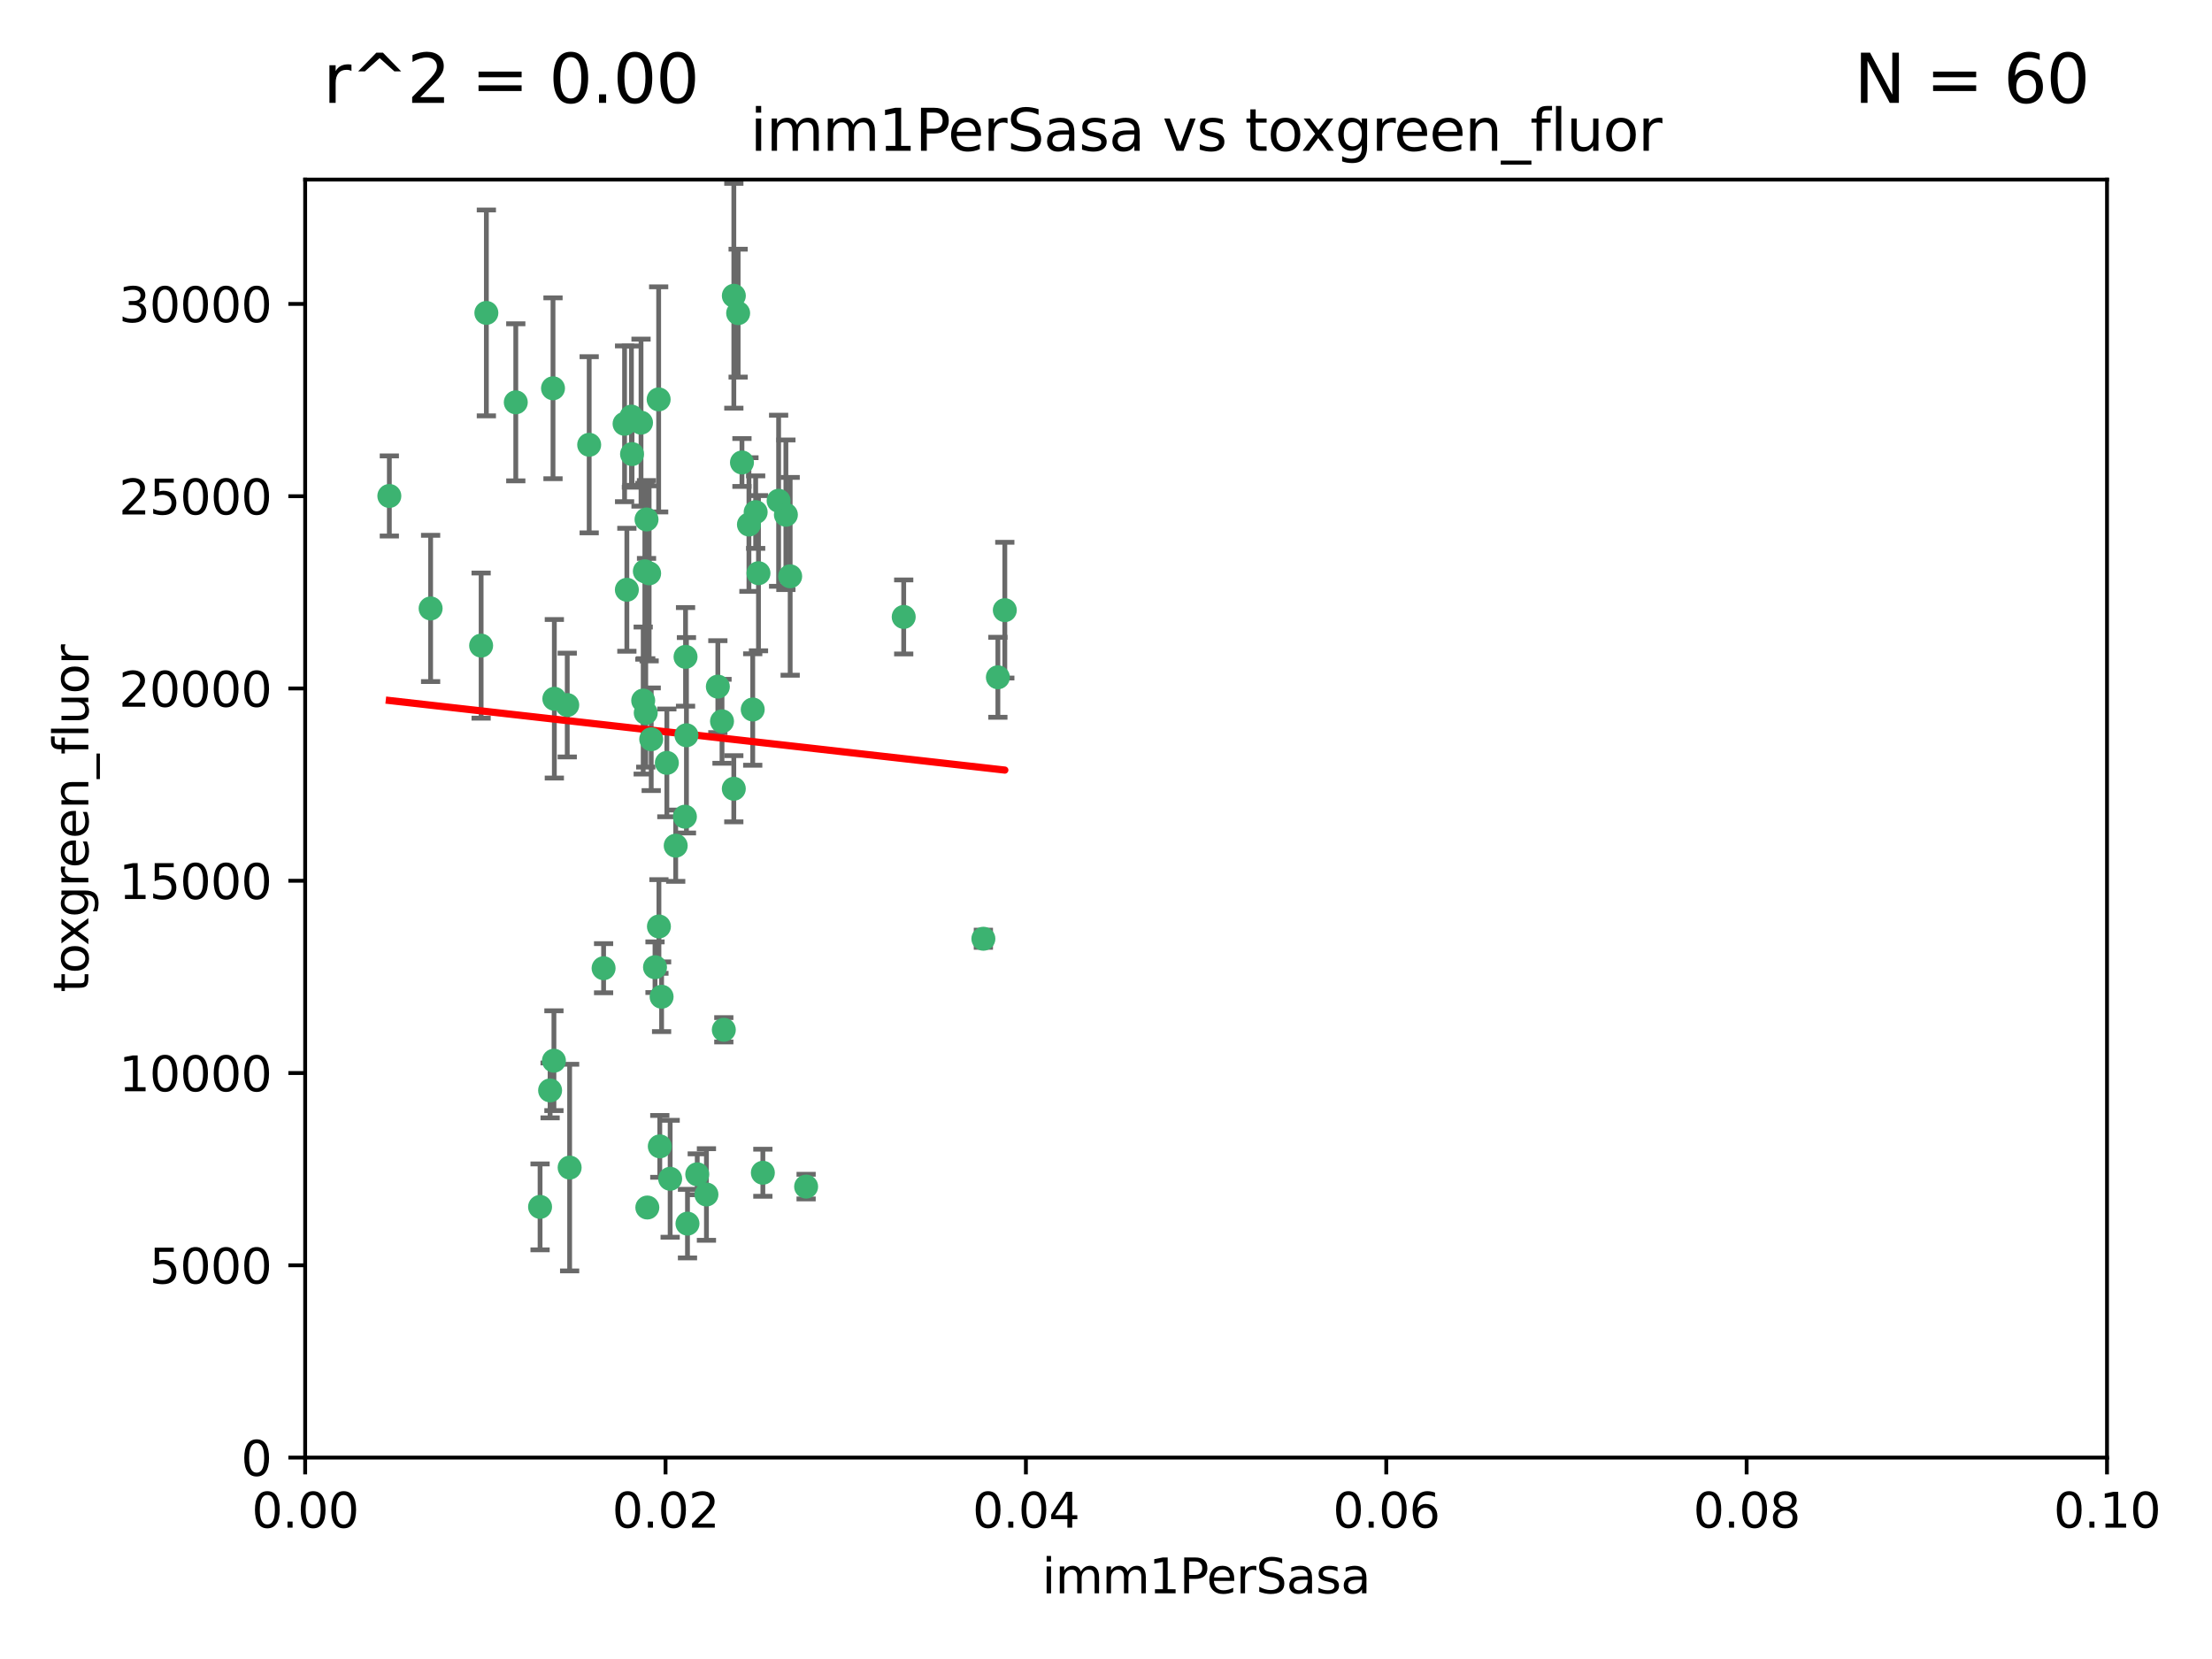 <?xml version="1.0" encoding="utf-8" standalone="no"?>
<!DOCTYPE svg PUBLIC "-//W3C//DTD SVG 1.1//EN"
  "http://www.w3.org/Graphics/SVG/1.1/DTD/svg11.dtd">
<svg xmlns:xlink="http://www.w3.org/1999/xlink" width="460.8pt" height="345.6pt" viewBox="0 0 460.8 345.6" xmlns="http://www.w3.org/2000/svg" version="1.1">
 <defs>
  <style type="text/css">*{stroke-linejoin: round; stroke-linecap: butt}</style>
 </defs>
 <g id="figure_1">
  <g id="patch_1">
   <path d="M 0 345.6 
L 460.8 345.6 
L 460.8 0 
L 0 0 
z
" style="fill: #ffffff"/>
  </g>
  <g id="axes_1">
   <g id="patch_2">
    <path d="M 63.571 303.64 
L 438.93 303.64 
L 438.93 37.411 
L 63.571 37.411 
z
" style="fill: #ffffff"/>
   </g>
   <g id="PathCollection_1">
    <defs>
     <path id="m258fc5762a" d="M 0 1.118 
C 0.297 1.118 0.581 1 0.791 0.791 
C 1 0.581 1.118 0.297 1.118 0 
C 1.118 -0.297 1 -0.581 0.791 -0.791 
C 0.581 -1 0.297 -1.118 0 -1.118 
C -0.297 -1.118 -0.581 -1 -0.791 -0.791 
C -1 -0.581 -1.118 -0.297 -1.118 0 
C -1.118 0.297 -1 0.581 -0.791 0.791 
C -0.581 1 -0.297 1.118 0 1.118 
z
" style="stroke: #3cb371"/>
    </defs>
    <g clip-path="url(#p6f7439c5a4)">
     <use xlink:href="#m258fc5762a" x="81.107" y="103.319" style="fill: #3cb371; stroke: #3cb371"/>
     <use xlink:href="#m258fc5762a" x="101.319" y="65.184" style="fill: #3cb371; stroke: #3cb371"/>
     <use xlink:href="#m258fc5762a" x="100.227" y="134.491" style="fill: #3cb371; stroke: #3cb371"/>
     <use xlink:href="#m258fc5762a" x="89.706" y="126.749" style="fill: #3cb371; stroke: #3cb371"/>
     <use xlink:href="#m258fc5762a" x="156.017" y="109.268" style="fill: #3cb371; stroke: #3cb371"/>
     <use xlink:href="#m258fc5762a" x="137.211" y="83.201" style="fill: #3cb371; stroke: #3cb371"/>
     <use xlink:href="#m258fc5762a" x="107.447" y="83.811" style="fill: #3cb371; stroke: #3cb371"/>
     <use xlink:href="#m258fc5762a" x="130.11" y="88.286" style="fill: #3cb371; stroke: #3cb371"/>
     <use xlink:href="#m258fc5762a" x="149.54" y="143.039" style="fill: #3cb371; stroke: #3cb371"/>
     <use xlink:href="#m258fc5762a" x="130.587" y="122.859" style="fill: #3cb371; stroke: #3cb371"/>
     <use xlink:href="#m258fc5762a" x="164.607" y="120.054" style="fill: #3cb371; stroke: #3cb371"/>
     <use xlink:href="#m258fc5762a" x="134.683" y="108.214" style="fill: #3cb371; stroke: #3cb371"/>
     <use xlink:href="#m258fc5762a" x="162.201" y="104.315" style="fill: #3cb371; stroke: #3cb371"/>
     <use xlink:href="#m258fc5762a" x="152.872" y="61.614" style="fill: #3cb371; stroke: #3cb371"/>
     <use xlink:href="#m258fc5762a" x="133.991" y="145.935" style="fill: #3cb371; stroke: #3cb371"/>
     <use xlink:href="#m258fc5762a" x="133.537" y="88.045" style="fill: #3cb371; stroke: #3cb371"/>
     <use xlink:href="#m258fc5762a" x="115.202" y="80.887" style="fill: #3cb371; stroke: #3cb371"/>
     <use xlink:href="#m258fc5762a" x="135.226" y="119.44" style="fill: #3cb371; stroke: #3cb371"/>
     <use xlink:href="#m258fc5762a" x="131.665" y="94.593" style="fill: #3cb371; stroke: #3cb371"/>
     <use xlink:href="#m258fc5762a" x="157.418" y="106.684" style="fill: #3cb371; stroke: #3cb371"/>
     <use xlink:href="#m258fc5762a" x="125.739" y="201.695" style="fill: #3cb371; stroke: #3cb371"/>
     <use xlink:href="#m258fc5762a" x="131.536" y="86.787" style="fill: #3cb371; stroke: #3cb371"/>
     <use xlink:href="#m258fc5762a" x="150.409" y="150.259" style="fill: #3cb371; stroke: #3cb371"/>
     <use xlink:href="#m258fc5762a" x="118.666" y="243.228" style="fill: #3cb371; stroke: #3cb371"/>
     <use xlink:href="#m258fc5762a" x="154.563" y="96.341" style="fill: #3cb371; stroke: #3cb371"/>
     <use xlink:href="#m258fc5762a" x="158.007" y="119.409" style="fill: #3cb371; stroke: #3cb371"/>
     <use xlink:href="#m258fc5762a" x="153.769" y="65.233" style="fill: #3cb371; stroke: #3cb371"/>
     <use xlink:href="#m258fc5762a" x="118.169" y="146.874" style="fill: #3cb371; stroke: #3cb371"/>
     <use xlink:href="#m258fc5762a" x="136.451" y="201.487" style="fill: #3cb371; stroke: #3cb371"/>
     <use xlink:href="#m258fc5762a" x="143.216" y="254.906" style="fill: #3cb371; stroke: #3cb371"/>
     <use xlink:href="#m258fc5762a" x="142.811" y="136.835" style="fill: #3cb371; stroke: #3cb371"/>
     <use xlink:href="#m258fc5762a" x="163.716" y="107.234" style="fill: #3cb371; stroke: #3cb371"/>
     <use xlink:href="#m258fc5762a" x="138.918" y="158.921" style="fill: #3cb371; stroke: #3cb371"/>
     <use xlink:href="#m258fc5762a" x="112.506" y="251.417" style="fill: #3cb371; stroke: #3cb371"/>
     <use xlink:href="#m258fc5762a" x="207.877" y="141.091" style="fill: #3cb371; stroke: #3cb371"/>
     <use xlink:href="#m258fc5762a" x="209.321" y="127.107" style="fill: #3cb371; stroke: #3cb371"/>
     <use xlink:href="#m258fc5762a" x="134.851" y="251.547" style="fill: #3cb371; stroke: #3cb371"/>
     <use xlink:href="#m258fc5762a" x="137.448" y="238.808" style="fill: #3cb371; stroke: #3cb371"/>
     <use xlink:href="#m258fc5762a" x="140.762" y="176.169" style="fill: #3cb371; stroke: #3cb371"/>
     <use xlink:href="#m258fc5762a" x="152.865" y="164.309" style="fill: #3cb371; stroke: #3cb371"/>
     <use xlink:href="#m258fc5762a" x="114.597" y="227.152" style="fill: #3cb371; stroke: #3cb371"/>
     <use xlink:href="#m258fc5762a" x="137.267" y="193.002" style="fill: #3cb371; stroke: #3cb371"/>
     <use xlink:href="#m258fc5762a" x="188.259" y="128.518" style="fill: #3cb371; stroke: #3cb371"/>
     <use xlink:href="#m258fc5762a" x="134.52" y="148.507" style="fill: #3cb371; stroke: #3cb371"/>
     <use xlink:href="#m258fc5762a" x="147.163" y="248.836" style="fill: #3cb371; stroke: #3cb371"/>
     <use xlink:href="#m258fc5762a" x="142.999" y="153.171" style="fill: #3cb371; stroke: #3cb371"/>
     <use xlink:href="#m258fc5762a" x="204.855" y="195.558" style="fill: #3cb371; stroke: #3cb371"/>
     <use xlink:href="#m258fc5762a" x="150.784" y="214.524" style="fill: #3cb371; stroke: #3cb371"/>
     <use xlink:href="#m258fc5762a" x="137.823" y="207.64" style="fill: #3cb371; stroke: #3cb371"/>
     <use xlink:href="#m258fc5762a" x="156.807" y="147.801" style="fill: #3cb371; stroke: #3cb371"/>
     <use xlink:href="#m258fc5762a" x="167.929" y="247.192" style="fill: #3cb371; stroke: #3cb371"/>
     <use xlink:href="#m258fc5762a" x="142.68" y="170.133" style="fill: #3cb371; stroke: #3cb371"/>
     <use xlink:href="#m258fc5762a" x="115.394" y="220.964" style="fill: #3cb371; stroke: #3cb371"/>
     <use xlink:href="#m258fc5762a" x="115.48" y="145.567" style="fill: #3cb371; stroke: #3cb371"/>
     <use xlink:href="#m258fc5762a" x="122.738" y="92.655" style="fill: #3cb371; stroke: #3cb371"/>
     <use xlink:href="#m258fc5762a" x="134.334" y="119.004" style="fill: #3cb371; stroke: #3cb371"/>
     <use xlink:href="#m258fc5762a" x="158.917" y="244.305" style="fill: #3cb371; stroke: #3cb371"/>
     <use xlink:href="#m258fc5762a" x="139.605" y="245.561" style="fill: #3cb371; stroke: #3cb371"/>
     <use xlink:href="#m258fc5762a" x="145.249" y="244.625" style="fill: #3cb371; stroke: #3cb371"/>
     <use xlink:href="#m258fc5762a" x="135.66" y="153.996" style="fill: #3cb371; stroke: #3cb371"/>
    </g>
   </g>
   <g id="matplotlib.axis_1">
    <g id="xtick_1">
     <g id="line2d_1">
      <defs>
       <path id="m04b4d2c0b0" d="M 0 0 
L 0 3.5 
" style="stroke: #000000; stroke-width: 0.8"/>
      </defs>
      <g>
       <use xlink:href="#m04b4d2c0b0" x="63.571" y="303.64" style="stroke: #000000; stroke-width: 0.8"/>
      </g>
     </g>
     <g id="text_1">
      <!-- 0.00 -->
      <g transform="translate(52.438 318.238)scale(0.1 -0.1)">
       <defs>
        <path id="DejaVuSans-30" d="M 2034 4250 
Q 1547 4250 1301 3770 
Q 1056 3291 1056 2328 
Q 1056 1369 1301 889 
Q 1547 409 2034 409 
Q 2525 409 2770 889 
Q 3016 1369 3016 2328 
Q 3016 3291 2770 3770 
Q 2525 4250 2034 4250 
z
M 2034 4750 
Q 2819 4750 3233 4129 
Q 3647 3509 3647 2328 
Q 3647 1150 3233 529 
Q 2819 -91 2034 -91 
Q 1250 -91 836 529 
Q 422 1150 422 2328 
Q 422 3509 836 4129 
Q 1250 4750 2034 4750 
z
" transform="scale(0.016)"/>
        <path id="DejaVuSans-2e" d="M 684 794 
L 1344 794 
L 1344 0 
L 684 0 
L 684 794 
z
" transform="scale(0.016)"/>
       </defs>
       <use xlink:href="#DejaVuSans-30"/>
       <use xlink:href="#DejaVuSans-2e" x="63.623"/>
       <use xlink:href="#DejaVuSans-30" x="95.41"/>
       <use xlink:href="#DejaVuSans-30" x="159.033"/>
      </g>
     </g>
    </g>
    <g id="xtick_2">
     <g id="line2d_2">
      <g>
       <use xlink:href="#m04b4d2c0b0" x="138.643" y="303.64" style="stroke: #000000; stroke-width: 0.8"/>
      </g>
     </g>
     <g id="text_2">
      <!-- 0.02 -->
      <g transform="translate(127.51 318.238)scale(0.1 -0.1)">
       <defs>
        <path id="DejaVuSans-32" d="M 1228 531 
L 3431 531 
L 3431 0 
L 469 0 
L 469 531 
Q 828 903 1448 1529 
Q 2069 2156 2228 2338 
Q 2531 2678 2651 2914 
Q 2772 3150 2772 3378 
Q 2772 3750 2511 3984 
Q 2250 4219 1831 4219 
Q 1534 4219 1204 4116 
Q 875 4013 500 3803 
L 500 4441 
Q 881 4594 1212 4672 
Q 1544 4750 1819 4750 
Q 2544 4750 2975 4387 
Q 3406 4025 3406 3419 
Q 3406 3131 3298 2873 
Q 3191 2616 2906 2266 
Q 2828 2175 2409 1742 
Q 1991 1309 1228 531 
z
" transform="scale(0.016)"/>
       </defs>
       <use xlink:href="#DejaVuSans-30"/>
       <use xlink:href="#DejaVuSans-2e" x="63.623"/>
       <use xlink:href="#DejaVuSans-30" x="95.41"/>
       <use xlink:href="#DejaVuSans-32" x="159.033"/>
      </g>
     </g>
    </g>
    <g id="xtick_3">
     <g id="line2d_3">
      <g>
       <use xlink:href="#m04b4d2c0b0" x="213.715" y="303.64" style="stroke: #000000; stroke-width: 0.8"/>
      </g>
     </g>
     <g id="text_3">
      <!-- 0.04 -->
      <g transform="translate(202.582 318.238)scale(0.1 -0.1)">
       <defs>
        <path id="DejaVuSans-34" d="M 2419 4116 
L 825 1625 
L 2419 1625 
L 2419 4116 
z
M 2253 4666 
L 3047 4666 
L 3047 1625 
L 3713 1625 
L 3713 1100 
L 3047 1100 
L 3047 0 
L 2419 0 
L 2419 1100 
L 313 1100 
L 313 1709 
L 2253 4666 
z
" transform="scale(0.016)"/>
       </defs>
       <use xlink:href="#DejaVuSans-30"/>
       <use xlink:href="#DejaVuSans-2e" x="63.623"/>
       <use xlink:href="#DejaVuSans-30" x="95.41"/>
       <use xlink:href="#DejaVuSans-34" x="159.033"/>
      </g>
     </g>
    </g>
    <g id="xtick_4">
     <g id="line2d_4">
      <g>
       <use xlink:href="#m04b4d2c0b0" x="288.786" y="303.64" style="stroke: #000000; stroke-width: 0.8"/>
      </g>
     </g>
     <g id="text_4">
      <!-- 0.06 -->
      <g transform="translate(277.654 318.238)scale(0.1 -0.1)">
       <defs>
        <path id="DejaVuSans-36" d="M 2113 2584 
Q 1688 2584 1439 2293 
Q 1191 2003 1191 1497 
Q 1191 994 1439 701 
Q 1688 409 2113 409 
Q 2538 409 2786 701 
Q 3034 994 3034 1497 
Q 3034 2003 2786 2293 
Q 2538 2584 2113 2584 
z
M 3366 4563 
L 3366 3988 
Q 3128 4100 2886 4159 
Q 2644 4219 2406 4219 
Q 1781 4219 1451 3797 
Q 1122 3375 1075 2522 
Q 1259 2794 1537 2939 
Q 1816 3084 2150 3084 
Q 2853 3084 3261 2657 
Q 3669 2231 3669 1497 
Q 3669 778 3244 343 
Q 2819 -91 2113 -91 
Q 1303 -91 875 529 
Q 447 1150 447 2328 
Q 447 3434 972 4092 
Q 1497 4750 2381 4750 
Q 2619 4750 2861 4703 
Q 3103 4656 3366 4563 
z
" transform="scale(0.016)"/>
       </defs>
       <use xlink:href="#DejaVuSans-30"/>
       <use xlink:href="#DejaVuSans-2e" x="63.623"/>
       <use xlink:href="#DejaVuSans-30" x="95.41"/>
       <use xlink:href="#DejaVuSans-36" x="159.033"/>
      </g>
     </g>
    </g>
    <g id="xtick_5">
     <g id="line2d_5">
      <g>
       <use xlink:href="#m04b4d2c0b0" x="363.858" y="303.64" style="stroke: #000000; stroke-width: 0.8"/>
      </g>
     </g>
     <g id="text_5">
      <!-- 0.08 -->
      <g transform="translate(352.725 318.238)scale(0.1 -0.1)">
       <defs>
        <path id="DejaVuSans-38" d="M 2034 2216 
Q 1584 2216 1326 1975 
Q 1069 1734 1069 1313 
Q 1069 891 1326 650 
Q 1584 409 2034 409 
Q 2484 409 2743 651 
Q 3003 894 3003 1313 
Q 3003 1734 2745 1975 
Q 2488 2216 2034 2216 
z
M 1403 2484 
Q 997 2584 770 2862 
Q 544 3141 544 3541 
Q 544 4100 942 4425 
Q 1341 4750 2034 4750 
Q 2731 4750 3128 4425 
Q 3525 4100 3525 3541 
Q 3525 3141 3298 2862 
Q 3072 2584 2669 2484 
Q 3125 2378 3379 2068 
Q 3634 1759 3634 1313 
Q 3634 634 3220 271 
Q 2806 -91 2034 -91 
Q 1263 -91 848 271 
Q 434 634 434 1313 
Q 434 1759 690 2068 
Q 947 2378 1403 2484 
z
M 1172 3481 
Q 1172 3119 1398 2916 
Q 1625 2713 2034 2713 
Q 2441 2713 2670 2916 
Q 2900 3119 2900 3481 
Q 2900 3844 2670 4047 
Q 2441 4250 2034 4250 
Q 1625 4250 1398 4047 
Q 1172 3844 1172 3481 
z
" transform="scale(0.016)"/>
       </defs>
       <use xlink:href="#DejaVuSans-30"/>
       <use xlink:href="#DejaVuSans-2e" x="63.623"/>
       <use xlink:href="#DejaVuSans-30" x="95.41"/>
       <use xlink:href="#DejaVuSans-38" x="159.033"/>
      </g>
     </g>
    </g>
    <g id="xtick_6">
     <g id="line2d_6">
      <g>
       <use xlink:href="#m04b4d2c0b0" x="438.93" y="303.64" style="stroke: #000000; stroke-width: 0.8"/>
      </g>
     </g>
     <g id="text_6">
      <!-- 0.10 -->
      <g transform="translate(427.797 318.238)scale(0.1 -0.1)">
       <defs>
        <path id="DejaVuSans-31" d="M 794 531 
L 1825 531 
L 1825 4091 
L 703 3866 
L 703 4441 
L 1819 4666 
L 2450 4666 
L 2450 531 
L 3481 531 
L 3481 0 
L 794 0 
L 794 531 
z
" transform="scale(0.016)"/>
       </defs>
       <use xlink:href="#DejaVuSans-30"/>
       <use xlink:href="#DejaVuSans-2e" x="63.623"/>
       <use xlink:href="#DejaVuSans-31" x="95.41"/>
       <use xlink:href="#DejaVuSans-30" x="159.033"/>
      </g>
     </g>
    </g>
    <g id="text_7">
     <!-- imm1PerSasa -->
     <g transform="translate(217.067 331.917)scale(0.1 -0.1)">
      <defs>
       <path id="DejaVuSans-69" d="M 603 3500 
L 1178 3500 
L 1178 0 
L 603 0 
L 603 3500 
z
M 603 4863 
L 1178 4863 
L 1178 4134 
L 603 4134 
L 603 4863 
z
" transform="scale(0.016)"/>
       <path id="DejaVuSans-6d" d="M 3328 2828 
Q 3544 3216 3844 3400 
Q 4144 3584 4550 3584 
Q 5097 3584 5394 3201 
Q 5691 2819 5691 2113 
L 5691 0 
L 5113 0 
L 5113 2094 
Q 5113 2597 4934 2840 
Q 4756 3084 4391 3084 
Q 3944 3084 3684 2787 
Q 3425 2491 3425 1978 
L 3425 0 
L 2847 0 
L 2847 2094 
Q 2847 2600 2669 2842 
Q 2491 3084 2119 3084 
Q 1678 3084 1418 2786 
Q 1159 2488 1159 1978 
L 1159 0 
L 581 0 
L 581 3500 
L 1159 3500 
L 1159 2956 
Q 1356 3278 1631 3431 
Q 1906 3584 2284 3584 
Q 2666 3584 2933 3390 
Q 3200 3197 3328 2828 
z
" transform="scale(0.016)"/>
       <path id="DejaVuSans-50" d="M 1259 4147 
L 1259 2394 
L 2053 2394 
Q 2494 2394 2734 2622 
Q 2975 2850 2975 3272 
Q 2975 3691 2734 3919 
Q 2494 4147 2053 4147 
L 1259 4147 
z
M 628 4666 
L 2053 4666 
Q 2838 4666 3239 4311 
Q 3641 3956 3641 3272 
Q 3641 2581 3239 2228 
Q 2838 1875 2053 1875 
L 1259 1875 
L 1259 0 
L 628 0 
L 628 4666 
z
" transform="scale(0.016)"/>
       <path id="DejaVuSans-65" d="M 3597 1894 
L 3597 1613 
L 953 1613 
Q 991 1019 1311 708 
Q 1631 397 2203 397 
Q 2534 397 2845 478 
Q 3156 559 3463 722 
L 3463 178 
Q 3153 47 2828 -22 
Q 2503 -91 2169 -91 
Q 1331 -91 842 396 
Q 353 884 353 1716 
Q 353 2575 817 3079 
Q 1281 3584 2069 3584 
Q 2775 3584 3186 3129 
Q 3597 2675 3597 1894 
z
M 3022 2063 
Q 3016 2534 2758 2815 
Q 2500 3097 2075 3097 
Q 1594 3097 1305 2825 
Q 1016 2553 972 2059 
L 3022 2063 
z
" transform="scale(0.016)"/>
       <path id="DejaVuSans-72" d="M 2631 2963 
Q 2534 3019 2420 3045 
Q 2306 3072 2169 3072 
Q 1681 3072 1420 2755 
Q 1159 2438 1159 1844 
L 1159 0 
L 581 0 
L 581 3500 
L 1159 3500 
L 1159 2956 
Q 1341 3275 1631 3429 
Q 1922 3584 2338 3584 
Q 2397 3584 2469 3576 
Q 2541 3569 2628 3553 
L 2631 2963 
z
" transform="scale(0.016)"/>
       <path id="DejaVuSans-53" d="M 3425 4513 
L 3425 3897 
Q 3066 4069 2747 4153 
Q 2428 4238 2131 4238 
Q 1616 4238 1336 4038 
Q 1056 3838 1056 3469 
Q 1056 3159 1242 3001 
Q 1428 2844 1947 2747 
L 2328 2669 
Q 3034 2534 3370 2195 
Q 3706 1856 3706 1288 
Q 3706 609 3251 259 
Q 2797 -91 1919 -91 
Q 1588 -91 1214 -16 
Q 841 59 441 206 
L 441 856 
Q 825 641 1194 531 
Q 1563 422 1919 422 
Q 2459 422 2753 634 
Q 3047 847 3047 1241 
Q 3047 1584 2836 1778 
Q 2625 1972 2144 2069 
L 1759 2144 
Q 1053 2284 737 2584 
Q 422 2884 422 3419 
Q 422 4038 858 4394 
Q 1294 4750 2059 4750 
Q 2388 4750 2728 4690 
Q 3069 4631 3425 4513 
z
" transform="scale(0.016)"/>
       <path id="DejaVuSans-61" d="M 2194 1759 
Q 1497 1759 1228 1600 
Q 959 1441 959 1056 
Q 959 750 1161 570 
Q 1363 391 1709 391 
Q 2188 391 2477 730 
Q 2766 1069 2766 1631 
L 2766 1759 
L 2194 1759 
z
M 3341 1997 
L 3341 0 
L 2766 0 
L 2766 531 
Q 2569 213 2275 61 
Q 1981 -91 1556 -91 
Q 1019 -91 701 211 
Q 384 513 384 1019 
Q 384 1609 779 1909 
Q 1175 2209 1959 2209 
L 2766 2209 
L 2766 2266 
Q 2766 2663 2505 2880 
Q 2244 3097 1772 3097 
Q 1472 3097 1187 3025 
Q 903 2953 641 2809 
L 641 3341 
Q 956 3463 1253 3523 
Q 1550 3584 1831 3584 
Q 2591 3584 2966 3190 
Q 3341 2797 3341 1997 
z
" transform="scale(0.016)"/>
       <path id="DejaVuSans-73" d="M 2834 3397 
L 2834 2853 
Q 2591 2978 2328 3040 
Q 2066 3103 1784 3103 
Q 1356 3103 1142 2972 
Q 928 2841 928 2578 
Q 928 2378 1081 2264 
Q 1234 2150 1697 2047 
L 1894 2003 
Q 2506 1872 2764 1633 
Q 3022 1394 3022 966 
Q 3022 478 2636 193 
Q 2250 -91 1575 -91 
Q 1294 -91 989 -36 
Q 684 19 347 128 
L 347 722 
Q 666 556 975 473 
Q 1284 391 1588 391 
Q 1994 391 2212 530 
Q 2431 669 2431 922 
Q 2431 1156 2273 1281 
Q 2116 1406 1581 1522 
L 1381 1569 
Q 847 1681 609 1914 
Q 372 2147 372 2553 
Q 372 3047 722 3315 
Q 1072 3584 1716 3584 
Q 2034 3584 2315 3537 
Q 2597 3491 2834 3397 
z
" transform="scale(0.016)"/>
      </defs>
      <use xlink:href="#DejaVuSans-69"/>
      <use xlink:href="#DejaVuSans-6d" x="27.783"/>
      <use xlink:href="#DejaVuSans-6d" x="125.195"/>
      <use xlink:href="#DejaVuSans-31" x="222.607"/>
      <use xlink:href="#DejaVuSans-50" x="286.23"/>
      <use xlink:href="#DejaVuSans-65" x="342.908"/>
      <use xlink:href="#DejaVuSans-72" x="404.432"/>
      <use xlink:href="#DejaVuSans-53" x="445.545"/>
      <use xlink:href="#DejaVuSans-61" x="509.021"/>
      <use xlink:href="#DejaVuSans-73" x="570.301"/>
      <use xlink:href="#DejaVuSans-61" x="622.4"/>
     </g>
    </g>
   </g>
   <g id="matplotlib.axis_2">
    <g id="ytick_1">
     <g id="line2d_7">
      <defs>
       <path id="mf4bb32d7b6" d="M 0 0 
L -3.5 0 
" style="stroke: #000000; stroke-width: 0.8"/>
      </defs>
      <g>
       <use xlink:href="#mf4bb32d7b6" x="63.571" y="303.64" style="stroke: #000000; stroke-width: 0.8"/>
      </g>
     </g>
     <g id="text_8">
      <!-- 0 -->
      <g transform="translate(50.209 307.439)scale(0.1 -0.1)">
       <use xlink:href="#DejaVuSans-30"/>
      </g>
     </g>
    </g>
    <g id="ytick_2">
     <g id="line2d_8">
      <g>
       <use xlink:href="#mf4bb32d7b6" x="63.571" y="263.586" style="stroke: #000000; stroke-width: 0.8"/>
      </g>
     </g>
     <g id="text_9">
      <!-- 5000 -->
      <g transform="translate(31.121 267.385)scale(0.1 -0.1)">
       <defs>
        <path id="DejaVuSans-35" d="M 691 4666 
L 3169 4666 
L 3169 4134 
L 1269 4134 
L 1269 2991 
Q 1406 3038 1543 3061 
Q 1681 3084 1819 3084 
Q 2600 3084 3056 2656 
Q 3513 2228 3513 1497 
Q 3513 744 3044 326 
Q 2575 -91 1722 -91 
Q 1428 -91 1123 -41 
Q 819 9 494 109 
L 494 744 
Q 775 591 1075 516 
Q 1375 441 1709 441 
Q 2250 441 2565 725 
Q 2881 1009 2881 1497 
Q 2881 1984 2565 2268 
Q 2250 2553 1709 2553 
Q 1456 2553 1204 2497 
Q 953 2441 691 2322 
L 691 4666 
z
" transform="scale(0.016)"/>
       </defs>
       <use xlink:href="#DejaVuSans-35"/>
       <use xlink:href="#DejaVuSans-30" x="63.623"/>
       <use xlink:href="#DejaVuSans-30" x="127.246"/>
       <use xlink:href="#DejaVuSans-30" x="190.869"/>
      </g>
     </g>
    </g>
    <g id="ytick_3">
     <g id="line2d_9">
      <g>
       <use xlink:href="#mf4bb32d7b6" x="63.571" y="223.532" style="stroke: #000000; stroke-width: 0.8"/>
      </g>
     </g>
     <g id="text_10">
      <!-- 10000 -->
      <g transform="translate(24.759 227.331)scale(0.1 -0.1)">
       <use xlink:href="#DejaVuSans-31"/>
       <use xlink:href="#DejaVuSans-30" x="63.623"/>
       <use xlink:href="#DejaVuSans-30" x="127.246"/>
       <use xlink:href="#DejaVuSans-30" x="190.869"/>
       <use xlink:href="#DejaVuSans-30" x="254.492"/>
      </g>
     </g>
    </g>
    <g id="ytick_4">
     <g id="line2d_10">
      <g>
       <use xlink:href="#mf4bb32d7b6" x="63.571" y="183.478" style="stroke: #000000; stroke-width: 0.8"/>
      </g>
     </g>
     <g id="text_11">
      <!-- 15000 -->
      <g transform="translate(24.759 187.278)scale(0.1 -0.1)">
       <use xlink:href="#DejaVuSans-31"/>
       <use xlink:href="#DejaVuSans-35" x="63.623"/>
       <use xlink:href="#DejaVuSans-30" x="127.246"/>
       <use xlink:href="#DejaVuSans-30" x="190.869"/>
       <use xlink:href="#DejaVuSans-30" x="254.492"/>
      </g>
     </g>
    </g>
    <g id="ytick_5">
     <g id="line2d_11">
      <g>
       <use xlink:href="#mf4bb32d7b6" x="63.571" y="143.424" style="stroke: #000000; stroke-width: 0.8"/>
      </g>
     </g>
     <g id="text_12">
      <!-- 20000 -->
      <g transform="translate(24.759 147.224)scale(0.1 -0.1)">
       <use xlink:href="#DejaVuSans-32"/>
       <use xlink:href="#DejaVuSans-30" x="63.623"/>
       <use xlink:href="#DejaVuSans-30" x="127.246"/>
       <use xlink:href="#DejaVuSans-30" x="190.869"/>
       <use xlink:href="#DejaVuSans-30" x="254.492"/>
      </g>
     </g>
    </g>
    <g id="ytick_6">
     <g id="line2d_12">
      <g>
       <use xlink:href="#mf4bb32d7b6" x="63.571" y="103.371" style="stroke: #000000; stroke-width: 0.8"/>
      </g>
     </g>
     <g id="text_13">
      <!-- 25000 -->
      <g transform="translate(24.759 107.17)scale(0.1 -0.1)">
       <use xlink:href="#DejaVuSans-32"/>
       <use xlink:href="#DejaVuSans-35" x="63.623"/>
       <use xlink:href="#DejaVuSans-30" x="127.246"/>
       <use xlink:href="#DejaVuSans-30" x="190.869"/>
       <use xlink:href="#DejaVuSans-30" x="254.492"/>
      </g>
     </g>
    </g>
    <g id="ytick_7">
     <g id="line2d_13">
      <g>
       <use xlink:href="#mf4bb32d7b6" x="63.571" y="63.317" style="stroke: #000000; stroke-width: 0.8"/>
      </g>
     </g>
     <g id="text_14">
      <!-- 30000 -->
      <g transform="translate(24.759 67.116)scale(0.1 -0.1)">
       <defs>
        <path id="DejaVuSans-33" d="M 2597 2516 
Q 3050 2419 3304 2112 
Q 3559 1806 3559 1356 
Q 3559 666 3084 287 
Q 2609 -91 1734 -91 
Q 1441 -91 1130 -33 
Q 819 25 488 141 
L 488 750 
Q 750 597 1062 519 
Q 1375 441 1716 441 
Q 2309 441 2620 675 
Q 2931 909 2931 1356 
Q 2931 1769 2642 2001 
Q 2353 2234 1838 2234 
L 1294 2234 
L 1294 2753 
L 1863 2753 
Q 2328 2753 2575 2939 
Q 2822 3125 2822 3475 
Q 2822 3834 2567 4026 
Q 2313 4219 1838 4219 
Q 1578 4219 1281 4162 
Q 984 4106 628 3988 
L 628 4550 
Q 988 4650 1302 4700 
Q 1616 4750 1894 4750 
Q 2613 4750 3031 4423 
Q 3450 4097 3450 3541 
Q 3450 3153 3228 2886 
Q 3006 2619 2597 2516 
z
" transform="scale(0.016)"/>
       </defs>
       <use xlink:href="#DejaVuSans-33"/>
       <use xlink:href="#DejaVuSans-30" x="63.623"/>
       <use xlink:href="#DejaVuSans-30" x="127.246"/>
       <use xlink:href="#DejaVuSans-30" x="190.869"/>
       <use xlink:href="#DejaVuSans-30" x="254.492"/>
      </g>
     </g>
    </g>
    <g id="text_15">
     <!-- toxgreen_fluor -->
     <g transform="translate(18.401 206.72)rotate(-90)scale(0.1 -0.1)">
      <defs>
       <path id="DejaVuSans-74" d="M 1172 4494 
L 1172 3500 
L 2356 3500 
L 2356 3053 
L 1172 3053 
L 1172 1153 
Q 1172 725 1289 603 
Q 1406 481 1766 481 
L 2356 481 
L 2356 0 
L 1766 0 
Q 1100 0 847 248 
Q 594 497 594 1153 
L 594 3053 
L 172 3053 
L 172 3500 
L 594 3500 
L 594 4494 
L 1172 4494 
z
" transform="scale(0.016)"/>
       <path id="DejaVuSans-6f" d="M 1959 3097 
Q 1497 3097 1228 2736 
Q 959 2375 959 1747 
Q 959 1119 1226 758 
Q 1494 397 1959 397 
Q 2419 397 2687 759 
Q 2956 1122 2956 1747 
Q 2956 2369 2687 2733 
Q 2419 3097 1959 3097 
z
M 1959 3584 
Q 2709 3584 3137 3096 
Q 3566 2609 3566 1747 
Q 3566 888 3137 398 
Q 2709 -91 1959 -91 
Q 1206 -91 779 398 
Q 353 888 353 1747 
Q 353 2609 779 3096 
Q 1206 3584 1959 3584 
z
" transform="scale(0.016)"/>
       <path id="DejaVuSans-78" d="M 3513 3500 
L 2247 1797 
L 3578 0 
L 2900 0 
L 1881 1375 
L 863 0 
L 184 0 
L 1544 1831 
L 300 3500 
L 978 3500 
L 1906 2253 
L 2834 3500 
L 3513 3500 
z
" transform="scale(0.016)"/>
       <path id="DejaVuSans-67" d="M 2906 1791 
Q 2906 2416 2648 2759 
Q 2391 3103 1925 3103 
Q 1463 3103 1205 2759 
Q 947 2416 947 1791 
Q 947 1169 1205 825 
Q 1463 481 1925 481 
Q 2391 481 2648 825 
Q 2906 1169 2906 1791 
z
M 3481 434 
Q 3481 -459 3084 -895 
Q 2688 -1331 1869 -1331 
Q 1566 -1331 1297 -1286 
Q 1028 -1241 775 -1147 
L 775 -588 
Q 1028 -725 1275 -790 
Q 1522 -856 1778 -856 
Q 2344 -856 2625 -561 
Q 2906 -266 2906 331 
L 2906 616 
Q 2728 306 2450 153 
Q 2172 0 1784 0 
Q 1141 0 747 490 
Q 353 981 353 1791 
Q 353 2603 747 3093 
Q 1141 3584 1784 3584 
Q 2172 3584 2450 3431 
Q 2728 3278 2906 2969 
L 2906 3500 
L 3481 3500 
L 3481 434 
z
" transform="scale(0.016)"/>
       <path id="DejaVuSans-6e" d="M 3513 2113 
L 3513 0 
L 2938 0 
L 2938 2094 
Q 2938 2591 2744 2837 
Q 2550 3084 2163 3084 
Q 1697 3084 1428 2787 
Q 1159 2491 1159 1978 
L 1159 0 
L 581 0 
L 581 3500 
L 1159 3500 
L 1159 2956 
Q 1366 3272 1645 3428 
Q 1925 3584 2291 3584 
Q 2894 3584 3203 3211 
Q 3513 2838 3513 2113 
z
" transform="scale(0.016)"/>
       <path id="DejaVuSans-5f" d="M 3263 -1063 
L 3263 -1509 
L -63 -1509 
L -63 -1063 
L 3263 -1063 
z
" transform="scale(0.016)"/>
       <path id="DejaVuSans-66" d="M 2375 4863 
L 2375 4384 
L 1825 4384 
Q 1516 4384 1395 4259 
Q 1275 4134 1275 3809 
L 1275 3500 
L 2222 3500 
L 2222 3053 
L 1275 3053 
L 1275 0 
L 697 0 
L 697 3053 
L 147 3053 
L 147 3500 
L 697 3500 
L 697 3744 
Q 697 4328 969 4595 
Q 1241 4863 1831 4863 
L 2375 4863 
z
" transform="scale(0.016)"/>
       <path id="DejaVuSans-6c" d="M 603 4863 
L 1178 4863 
L 1178 0 
L 603 0 
L 603 4863 
z
" transform="scale(0.016)"/>
       <path id="DejaVuSans-75" d="M 544 1381 
L 544 3500 
L 1119 3500 
L 1119 1403 
Q 1119 906 1312 657 
Q 1506 409 1894 409 
Q 2359 409 2629 706 
Q 2900 1003 2900 1516 
L 2900 3500 
L 3475 3500 
L 3475 0 
L 2900 0 
L 2900 538 
Q 2691 219 2414 64 
Q 2138 -91 1772 -91 
Q 1169 -91 856 284 
Q 544 659 544 1381 
z
M 1991 3584 
L 1991 3584 
z
" transform="scale(0.016)"/>
      </defs>
      <use xlink:href="#DejaVuSans-74"/>
      <use xlink:href="#DejaVuSans-6f" x="39.209"/>
      <use xlink:href="#DejaVuSans-78" x="97.266"/>
      <use xlink:href="#DejaVuSans-67" x="156.445"/>
      <use xlink:href="#DejaVuSans-72" x="219.922"/>
      <use xlink:href="#DejaVuSans-65" x="258.785"/>
      <use xlink:href="#DejaVuSans-65" x="320.309"/>
      <use xlink:href="#DejaVuSans-6e" x="381.832"/>
      <use xlink:href="#DejaVuSans-5f" x="445.211"/>
      <use xlink:href="#DejaVuSans-66" x="495.211"/>
      <use xlink:href="#DejaVuSans-6c" x="530.416"/>
      <use xlink:href="#DejaVuSans-75" x="558.199"/>
      <use xlink:href="#DejaVuSans-6f" x="621.578"/>
      <use xlink:href="#DejaVuSans-72" x="682.76"/>
     </g>
    </g>
   </g>
   <g id="LineCollection_1">
    <path d="M 81.107 111.662 
L 81.107 94.976 
" clip-path="url(#p6f7439c5a4)" style="fill: none; stroke: #696969"/>
    <path d="M 101.319 86.629 
L 101.319 43.739 
" clip-path="url(#p6f7439c5a4)" style="fill: none; stroke: #696969"/>
    <path d="M 100.227 149.606 
L 100.227 119.375 
" clip-path="url(#p6f7439c5a4)" style="fill: none; stroke: #696969"/>
    <path d="M 89.706 141.983 
L 89.706 111.515 
" clip-path="url(#p6f7439c5a4)" style="fill: none; stroke: #696969"/>
    <path d="M 156.017 123.191 
L 156.017 95.346 
" clip-path="url(#p6f7439c5a4)" style="fill: none; stroke: #696969"/>
    <path d="M 137.211 106.648 
L 137.211 59.753 
" clip-path="url(#p6f7439c5a4)" style="fill: none; stroke: #696969"/>
    <path d="M 107.447 100.173 
L 107.447 67.45 
" clip-path="url(#p6f7439c5a4)" style="fill: none; stroke: #696969"/>
    <path d="M 130.11 104.51 
L 130.11 72.063 
" clip-path="url(#p6f7439c5a4)" style="fill: none; stroke: #696969"/>
    <path d="M 149.54 152.61 
L 149.54 133.468 
" clip-path="url(#p6f7439c5a4)" style="fill: none; stroke: #696969"/>
    <path d="M 130.587 135.667 
L 130.587 110.051 
" clip-path="url(#p6f7439c5a4)" style="fill: none; stroke: #696969"/>
    <path d="M 164.607 140.659 
L 164.607 99.45 
" clip-path="url(#p6f7439c5a4)" style="fill: none; stroke: #696969"/>
    <path d="M 134.683 116.326 
L 134.683 100.101 
" clip-path="url(#p6f7439c5a4)" style="fill: none; stroke: #696969"/>
    <path d="M 162.201 122.133 
L 162.201 86.497 
" clip-path="url(#p6f7439c5a4)" style="fill: none; stroke: #696969"/>
    <path d="M 152.872 85.029 
L 152.872 38.199 
" clip-path="url(#p6f7439c5a4)" style="fill: none; stroke: #696969"/>
    <path d="M 133.991 161.248 
L 133.991 130.622 
" clip-path="url(#p6f7439c5a4)" style="fill: none; stroke: #696969"/>
    <path d="M 133.537 105.444 
L 133.537 70.646 
" clip-path="url(#p6f7439c5a4)" style="fill: none; stroke: #696969"/>
    <path d="M 115.202 99.727 
L 115.202 62.047 
" clip-path="url(#p6f7439c5a4)" style="fill: none; stroke: #696969"/>
    <path d="M 135.226 137.675 
L 135.226 101.206 
" clip-path="url(#p6f7439c5a4)" style="fill: none; stroke: #696969"/>
    <path d="M 131.665 101.108 
L 131.665 88.078 
" clip-path="url(#p6f7439c5a4)" style="fill: none; stroke: #696969"/>
    <path d="M 157.418 114.235 
L 157.418 99.134 
" clip-path="url(#p6f7439c5a4)" style="fill: none; stroke: #696969"/>
    <path d="M 125.739 206.809 
L 125.739 196.58 
" clip-path="url(#p6f7439c5a4)" style="fill: none; stroke: #696969"/>
    <path d="M 131.536 101.495 
L 131.536 72.08 
" clip-path="url(#p6f7439c5a4)" style="fill: none; stroke: #696969"/>
    <path d="M 150.409 159.003 
L 150.409 141.514 
" clip-path="url(#p6f7439c5a4)" style="fill: none; stroke: #696969"/>
    <path d="M 118.666 264.748 
L 118.666 221.708 
" clip-path="url(#p6f7439c5a4)" style="fill: none; stroke: #696969"/>
    <path d="M 154.563 101.329 
L 154.563 91.353 
" clip-path="url(#p6f7439c5a4)" style="fill: none; stroke: #696969"/>
    <path d="M 158.007 135.574 
L 158.007 103.243 
" clip-path="url(#p6f7439c5a4)" style="fill: none; stroke: #696969"/>
    <path d="M 153.769 78.556 
L 153.769 51.911 
" clip-path="url(#p6f7439c5a4)" style="fill: none; stroke: #696969"/>
    <path d="M 118.169 157.684 
L 118.169 136.065 
" clip-path="url(#p6f7439c5a4)" style="fill: none; stroke: #696969"/>
    <path d="M 136.451 206.761 
L 136.451 196.213 
" clip-path="url(#p6f7439c5a4)" style="fill: none; stroke: #696969"/>
    <path d="M 143.216 262.048 
L 143.216 247.764 
" clip-path="url(#p6f7439c5a4)" style="fill: none; stroke: #696969"/>
    <path d="M 142.811 147.104 
L 142.811 126.566 
" clip-path="url(#p6f7439c5a4)" style="fill: none; stroke: #696969"/>
    <path d="M 163.716 122.819 
L 163.716 91.649 
" clip-path="url(#p6f7439c5a4)" style="fill: none; stroke: #696969"/>
    <path d="M 138.918 170.147 
L 138.918 147.694 
" clip-path="url(#p6f7439c5a4)" style="fill: none; stroke: #696969"/>
    <path d="M 112.506 260.365 
L 112.506 242.469 
" clip-path="url(#p6f7439c5a4)" style="fill: none; stroke: #696969"/>
    <path d="M 207.877 149.421 
L 207.877 132.76 
" clip-path="url(#p6f7439c5a4)" style="fill: none; stroke: #696969"/>
    <path d="M 209.321 141.248 
L 209.321 112.967 
" clip-path="url(#p6f7439c5a4)" style="fill: none; stroke: #696969"/>
    <path d="M 134.851 252.228 
L 134.851 250.867 
" clip-path="url(#p6f7439c5a4)" style="fill: none; stroke: #696969"/>
    <path d="M 137.448 245.248 
L 137.448 232.369 
" clip-path="url(#p6f7439c5a4)" style="fill: none; stroke: #696969"/>
    <path d="M 140.762 183.597 
L 140.762 168.741 
" clip-path="url(#p6f7439c5a4)" style="fill: none; stroke: #696969"/>
    <path d="M 152.865 171.2 
L 152.865 157.418 
" clip-path="url(#p6f7439c5a4)" style="fill: none; stroke: #696969"/>
    <path d="M 114.597 232.87 
L 114.597 221.434 
" clip-path="url(#p6f7439c5a4)" style="fill: none; stroke: #696969"/>
    <path d="M 137.267 202.754 
L 137.267 183.249 
" clip-path="url(#p6f7439c5a4)" style="fill: none; stroke: #696969"/>
    <path d="M 188.259 136.228 
L 188.259 120.808 
" clip-path="url(#p6f7439c5a4)" style="fill: none; stroke: #696969"/>
    <path d="M 134.52 159.798 
L 134.52 137.216 
" clip-path="url(#p6f7439c5a4)" style="fill: none; stroke: #696969"/>
    <path d="M 147.163 258.377 
L 147.163 239.295 
" clip-path="url(#p6f7439c5a4)" style="fill: none; stroke: #696969"/>
    <path d="M 142.999 173.526 
L 142.999 132.815 
" clip-path="url(#p6f7439c5a4)" style="fill: none; stroke: #696969"/>
    <path d="M 204.855 197.349 
L 204.855 193.767 
" clip-path="url(#p6f7439c5a4)" style="fill: none; stroke: #696969"/>
    <path d="M 150.784 217.059 
L 150.784 211.99 
" clip-path="url(#p6f7439c5a4)" style="fill: none; stroke: #696969"/>
    <path d="M 137.823 214.898 
L 137.823 200.382 
" clip-path="url(#p6f7439c5a4)" style="fill: none; stroke: #696969"/>
    <path d="M 156.807 159.413 
L 156.807 136.19 
" clip-path="url(#p6f7439c5a4)" style="fill: none; stroke: #696969"/>
    <path d="M 167.929 249.762 
L 167.929 244.622 
" clip-path="url(#p6f7439c5a4)" style="fill: none; stroke: #696969"/>
    <path d="M 142.68 170.88 
L 142.68 169.387 
" clip-path="url(#p6f7439c5a4)" style="fill: none; stroke: #696969"/>
    <path d="M 115.394 231.359 
L 115.394 210.569 
" clip-path="url(#p6f7439c5a4)" style="fill: none; stroke: #696969"/>
    <path d="M 115.48 162.081 
L 115.48 129.053 
" clip-path="url(#p6f7439c5a4)" style="fill: none; stroke: #696969"/>
    <path d="M 122.738 111.003 
L 122.738 74.306 
" clip-path="url(#p6f7439c5a4)" style="fill: none; stroke: #696969"/>
    <path d="M 134.334 137.321 
L 134.334 100.688 
" clip-path="url(#p6f7439c5a4)" style="fill: none; stroke: #696969"/>
    <path d="M 158.917 249.207 
L 158.917 239.402 
" clip-path="url(#p6f7439c5a4)" style="fill: none; stroke: #696969"/>
    <path d="M 139.605 257.737 
L 139.605 233.384 
" clip-path="url(#p6f7439c5a4)" style="fill: none; stroke: #696969"/>
    <path d="M 145.249 248.883 
L 145.249 240.367 
" clip-path="url(#p6f7439c5a4)" style="fill: none; stroke: #696969"/>
    <path d="M 135.66 164.686 
L 135.66 143.305 
" clip-path="url(#p6f7439c5a4)" style="fill: none; stroke: #696969"/>
   </g>
   <g id="line2d_14">
    <defs>
     <path id="m4b9df48066" d="M 2 0 
L -2 -0 
" style="stroke: #696969"/>
    </defs>
    <g clip-path="url(#p6f7439c5a4)">
     <use xlink:href="#m4b9df48066" x="81.107" y="111.662" style="fill: #696969; stroke: #696969"/>
     <use xlink:href="#m4b9df48066" x="101.319" y="86.629" style="fill: #696969; stroke: #696969"/>
     <use xlink:href="#m4b9df48066" x="100.227" y="149.606" style="fill: #696969; stroke: #696969"/>
     <use xlink:href="#m4b9df48066" x="89.706" y="141.983" style="fill: #696969; stroke: #696969"/>
     <use xlink:href="#m4b9df48066" x="156.017" y="123.191" style="fill: #696969; stroke: #696969"/>
     <use xlink:href="#m4b9df48066" x="137.211" y="106.648" style="fill: #696969; stroke: #696969"/>
     <use xlink:href="#m4b9df48066" x="107.447" y="100.173" style="fill: #696969; stroke: #696969"/>
     <use xlink:href="#m4b9df48066" x="130.11" y="104.51" style="fill: #696969; stroke: #696969"/>
     <use xlink:href="#m4b9df48066" x="149.54" y="152.61" style="fill: #696969; stroke: #696969"/>
     <use xlink:href="#m4b9df48066" x="130.587" y="135.667" style="fill: #696969; stroke: #696969"/>
     <use xlink:href="#m4b9df48066" x="164.607" y="140.659" style="fill: #696969; stroke: #696969"/>
     <use xlink:href="#m4b9df48066" x="134.683" y="116.326" style="fill: #696969; stroke: #696969"/>
     <use xlink:href="#m4b9df48066" x="162.201" y="122.133" style="fill: #696969; stroke: #696969"/>
     <use xlink:href="#m4b9df48066" x="152.872" y="85.029" style="fill: #696969; stroke: #696969"/>
     <use xlink:href="#m4b9df48066" x="133.991" y="161.248" style="fill: #696969; stroke: #696969"/>
     <use xlink:href="#m4b9df48066" x="133.537" y="105.444" style="fill: #696969; stroke: #696969"/>
     <use xlink:href="#m4b9df48066" x="115.202" y="99.727" style="fill: #696969; stroke: #696969"/>
     <use xlink:href="#m4b9df48066" x="135.226" y="137.675" style="fill: #696969; stroke: #696969"/>
     <use xlink:href="#m4b9df48066" x="131.665" y="101.108" style="fill: #696969; stroke: #696969"/>
     <use xlink:href="#m4b9df48066" x="157.418" y="114.235" style="fill: #696969; stroke: #696969"/>
     <use xlink:href="#m4b9df48066" x="125.739" y="206.809" style="fill: #696969; stroke: #696969"/>
     <use xlink:href="#m4b9df48066" x="131.536" y="101.495" style="fill: #696969; stroke: #696969"/>
     <use xlink:href="#m4b9df48066" x="150.409" y="159.003" style="fill: #696969; stroke: #696969"/>
     <use xlink:href="#m4b9df48066" x="118.666" y="264.748" style="fill: #696969; stroke: #696969"/>
     <use xlink:href="#m4b9df48066" x="154.563" y="101.329" style="fill: #696969; stroke: #696969"/>
     <use xlink:href="#m4b9df48066" x="158.007" y="135.574" style="fill: #696969; stroke: #696969"/>
     <use xlink:href="#m4b9df48066" x="153.769" y="78.556" style="fill: #696969; stroke: #696969"/>
     <use xlink:href="#m4b9df48066" x="118.169" y="157.684" style="fill: #696969; stroke: #696969"/>
     <use xlink:href="#m4b9df48066" x="136.451" y="206.761" style="fill: #696969; stroke: #696969"/>
     <use xlink:href="#m4b9df48066" x="143.216" y="262.048" style="fill: #696969; stroke: #696969"/>
     <use xlink:href="#m4b9df48066" x="142.811" y="147.104" style="fill: #696969; stroke: #696969"/>
     <use xlink:href="#m4b9df48066" x="163.716" y="122.819" style="fill: #696969; stroke: #696969"/>
     <use xlink:href="#m4b9df48066" x="138.918" y="170.147" style="fill: #696969; stroke: #696969"/>
     <use xlink:href="#m4b9df48066" x="112.506" y="260.365" style="fill: #696969; stroke: #696969"/>
     <use xlink:href="#m4b9df48066" x="207.877" y="149.421" style="fill: #696969; stroke: #696969"/>
     <use xlink:href="#m4b9df48066" x="209.321" y="141.248" style="fill: #696969; stroke: #696969"/>
     <use xlink:href="#m4b9df48066" x="134.851" y="252.228" style="fill: #696969; stroke: #696969"/>
     <use xlink:href="#m4b9df48066" x="137.448" y="245.248" style="fill: #696969; stroke: #696969"/>
     <use xlink:href="#m4b9df48066" x="140.762" y="183.597" style="fill: #696969; stroke: #696969"/>
     <use xlink:href="#m4b9df48066" x="152.865" y="171.2" style="fill: #696969; stroke: #696969"/>
     <use xlink:href="#m4b9df48066" x="114.597" y="232.87" style="fill: #696969; stroke: #696969"/>
     <use xlink:href="#m4b9df48066" x="137.267" y="202.754" style="fill: #696969; stroke: #696969"/>
     <use xlink:href="#m4b9df48066" x="188.259" y="136.228" style="fill: #696969; stroke: #696969"/>
     <use xlink:href="#m4b9df48066" x="134.52" y="159.798" style="fill: #696969; stroke: #696969"/>
     <use xlink:href="#m4b9df48066" x="147.163" y="258.377" style="fill: #696969; stroke: #696969"/>
     <use xlink:href="#m4b9df48066" x="142.999" y="173.526" style="fill: #696969; stroke: #696969"/>
     <use xlink:href="#m4b9df48066" x="204.855" y="197.349" style="fill: #696969; stroke: #696969"/>
     <use xlink:href="#m4b9df48066" x="150.784" y="217.059" style="fill: #696969; stroke: #696969"/>
     <use xlink:href="#m4b9df48066" x="137.823" y="214.898" style="fill: #696969; stroke: #696969"/>
     <use xlink:href="#m4b9df48066" x="156.807" y="159.413" style="fill: #696969; stroke: #696969"/>
     <use xlink:href="#m4b9df48066" x="167.929" y="249.762" style="fill: #696969; stroke: #696969"/>
     <use xlink:href="#m4b9df48066" x="142.68" y="170.88" style="fill: #696969; stroke: #696969"/>
     <use xlink:href="#m4b9df48066" x="115.394" y="231.359" style="fill: #696969; stroke: #696969"/>
     <use xlink:href="#m4b9df48066" x="115.48" y="162.081" style="fill: #696969; stroke: #696969"/>
     <use xlink:href="#m4b9df48066" x="122.738" y="111.003" style="fill: #696969; stroke: #696969"/>
     <use xlink:href="#m4b9df48066" x="134.334" y="137.321" style="fill: #696969; stroke: #696969"/>
     <use xlink:href="#m4b9df48066" x="158.917" y="249.207" style="fill: #696969; stroke: #696969"/>
     <use xlink:href="#m4b9df48066" x="139.605" y="257.737" style="fill: #696969; stroke: #696969"/>
     <use xlink:href="#m4b9df48066" x="145.249" y="248.883" style="fill: #696969; stroke: #696969"/>
     <use xlink:href="#m4b9df48066" x="135.66" y="164.686" style="fill: #696969; stroke: #696969"/>
    </g>
   </g>
   <g id="line2d_15">
    <g clip-path="url(#p6f7439c5a4)">
     <use xlink:href="#m4b9df48066" x="81.107" y="94.976" style="fill: #696969; stroke: #696969"/>
     <use xlink:href="#m4b9df48066" x="101.319" y="43.739" style="fill: #696969; stroke: #696969"/>
     <use xlink:href="#m4b9df48066" x="100.227" y="119.375" style="fill: #696969; stroke: #696969"/>
     <use xlink:href="#m4b9df48066" x="89.706" y="111.515" style="fill: #696969; stroke: #696969"/>
     <use xlink:href="#m4b9df48066" x="156.017" y="95.346" style="fill: #696969; stroke: #696969"/>
     <use xlink:href="#m4b9df48066" x="137.211" y="59.753" style="fill: #696969; stroke: #696969"/>
     <use xlink:href="#m4b9df48066" x="107.447" y="67.45" style="fill: #696969; stroke: #696969"/>
     <use xlink:href="#m4b9df48066" x="130.11" y="72.063" style="fill: #696969; stroke: #696969"/>
     <use xlink:href="#m4b9df48066" x="149.54" y="133.468" style="fill: #696969; stroke: #696969"/>
     <use xlink:href="#m4b9df48066" x="130.587" y="110.051" style="fill: #696969; stroke: #696969"/>
     <use xlink:href="#m4b9df48066" x="164.607" y="99.45" style="fill: #696969; stroke: #696969"/>
     <use xlink:href="#m4b9df48066" x="134.683" y="100.101" style="fill: #696969; stroke: #696969"/>
     <use xlink:href="#m4b9df48066" x="162.201" y="86.497" style="fill: #696969; stroke: #696969"/>
     <use xlink:href="#m4b9df48066" x="152.872" y="38.199" style="fill: #696969; stroke: #696969"/>
     <use xlink:href="#m4b9df48066" x="133.991" y="130.622" style="fill: #696969; stroke: #696969"/>
     <use xlink:href="#m4b9df48066" x="133.537" y="70.646" style="fill: #696969; stroke: #696969"/>
     <use xlink:href="#m4b9df48066" x="115.202" y="62.047" style="fill: #696969; stroke: #696969"/>
     <use xlink:href="#m4b9df48066" x="135.226" y="101.206" style="fill: #696969; stroke: #696969"/>
     <use xlink:href="#m4b9df48066" x="131.665" y="88.078" style="fill: #696969; stroke: #696969"/>
     <use xlink:href="#m4b9df48066" x="157.418" y="99.134" style="fill: #696969; stroke: #696969"/>
     <use xlink:href="#m4b9df48066" x="125.739" y="196.58" style="fill: #696969; stroke: #696969"/>
     <use xlink:href="#m4b9df48066" x="131.536" y="72.08" style="fill: #696969; stroke: #696969"/>
     <use xlink:href="#m4b9df48066" x="150.409" y="141.514" style="fill: #696969; stroke: #696969"/>
     <use xlink:href="#m4b9df48066" x="118.666" y="221.708" style="fill: #696969; stroke: #696969"/>
     <use xlink:href="#m4b9df48066" x="154.563" y="91.353" style="fill: #696969; stroke: #696969"/>
     <use xlink:href="#m4b9df48066" x="158.007" y="103.243" style="fill: #696969; stroke: #696969"/>
     <use xlink:href="#m4b9df48066" x="153.769" y="51.911" style="fill: #696969; stroke: #696969"/>
     <use xlink:href="#m4b9df48066" x="118.169" y="136.065" style="fill: #696969; stroke: #696969"/>
     <use xlink:href="#m4b9df48066" x="136.451" y="196.213" style="fill: #696969; stroke: #696969"/>
     <use xlink:href="#m4b9df48066" x="143.216" y="247.764" style="fill: #696969; stroke: #696969"/>
     <use xlink:href="#m4b9df48066" x="142.811" y="126.566" style="fill: #696969; stroke: #696969"/>
     <use xlink:href="#m4b9df48066" x="163.716" y="91.649" style="fill: #696969; stroke: #696969"/>
     <use xlink:href="#m4b9df48066" x="138.918" y="147.694" style="fill: #696969; stroke: #696969"/>
     <use xlink:href="#m4b9df48066" x="112.506" y="242.469" style="fill: #696969; stroke: #696969"/>
     <use xlink:href="#m4b9df48066" x="207.877" y="132.76" style="fill: #696969; stroke: #696969"/>
     <use xlink:href="#m4b9df48066" x="209.321" y="112.967" style="fill: #696969; stroke: #696969"/>
     <use xlink:href="#m4b9df48066" x="134.851" y="250.867" style="fill: #696969; stroke: #696969"/>
     <use xlink:href="#m4b9df48066" x="137.448" y="232.369" style="fill: #696969; stroke: #696969"/>
     <use xlink:href="#m4b9df48066" x="140.762" y="168.741" style="fill: #696969; stroke: #696969"/>
     <use xlink:href="#m4b9df48066" x="152.865" y="157.418" style="fill: #696969; stroke: #696969"/>
     <use xlink:href="#m4b9df48066" x="114.597" y="221.434" style="fill: #696969; stroke: #696969"/>
     <use xlink:href="#m4b9df48066" x="137.267" y="183.249" style="fill: #696969; stroke: #696969"/>
     <use xlink:href="#m4b9df48066" x="188.259" y="120.808" style="fill: #696969; stroke: #696969"/>
     <use xlink:href="#m4b9df48066" x="134.52" y="137.216" style="fill: #696969; stroke: #696969"/>
     <use xlink:href="#m4b9df48066" x="147.163" y="239.295" style="fill: #696969; stroke: #696969"/>
     <use xlink:href="#m4b9df48066" x="142.999" y="132.815" style="fill: #696969; stroke: #696969"/>
     <use xlink:href="#m4b9df48066" x="204.855" y="193.767" style="fill: #696969; stroke: #696969"/>
     <use xlink:href="#m4b9df48066" x="150.784" y="211.99" style="fill: #696969; stroke: #696969"/>
     <use xlink:href="#m4b9df48066" x="137.823" y="200.382" style="fill: #696969; stroke: #696969"/>
     <use xlink:href="#m4b9df48066" x="156.807" y="136.19" style="fill: #696969; stroke: #696969"/>
     <use xlink:href="#m4b9df48066" x="167.929" y="244.622" style="fill: #696969; stroke: #696969"/>
     <use xlink:href="#m4b9df48066" x="142.68" y="169.387" style="fill: #696969; stroke: #696969"/>
     <use xlink:href="#m4b9df48066" x="115.394" y="210.569" style="fill: #696969; stroke: #696969"/>
     <use xlink:href="#m4b9df48066" x="115.48" y="129.053" style="fill: #696969; stroke: #696969"/>
     <use xlink:href="#m4b9df48066" x="122.738" y="74.306" style="fill: #696969; stroke: #696969"/>
     <use xlink:href="#m4b9df48066" x="134.334" y="100.688" style="fill: #696969; stroke: #696969"/>
     <use xlink:href="#m4b9df48066" x="158.917" y="239.402" style="fill: #696969; stroke: #696969"/>
     <use xlink:href="#m4b9df48066" x="139.605" y="233.384" style="fill: #696969; stroke: #696969"/>
     <use xlink:href="#m4b9df48066" x="145.249" y="240.367" style="fill: #696969; stroke: #696969"/>
     <use xlink:href="#m4b9df48066" x="135.66" y="143.305" style="fill: #696969; stroke: #696969"/>
    </g>
   </g>
   <g id="line2d_16">
    <path d="M 81.107 145.925 
L 101.319 148.21 
L 100.227 148.087 
L 89.706 146.897 
L 156.017 154.395 
L 137.211 152.269 
L 107.447 148.903 
L 130.11 151.466 
L 149.54 153.663 
L 130.587 151.52 
L 164.607 155.366 
L 134.683 151.983 
L 162.201 155.094 
L 152.872 154.04 
L 133.991 151.904 
L 133.537 151.853 
L 115.202 149.78 
L 135.226 152.044 
L 131.665 151.641 
L 157.418 154.554 
L 125.739 150.972 
L 131.536 151.627 
L 150.409 153.761 
L 118.666 150.172 
L 154.563 154.231 
L 158.007 154.62 
L 153.769 154.141 
L 118.169 150.116 
L 136.451 152.183 
L 143.216 152.948 
L 142.811 152.902 
L 163.716 155.266 
L 138.918 152.462 
L 112.506 149.475 
L 207.877 160.259 
L 209.321 160.422 
L 134.851 152.002 
L 137.448 152.295 
L 140.762 152.67 
L 152.865 154.039 
L 114.597 149.712 
L 137.267 152.275 
L 188.259 158.041 
L 134.52 151.964 
L 147.163 153.394 
L 142.999 152.923 
L 204.855 159.917 
L 150.784 153.803 
L 137.823 152.338 
L 156.807 154.484 
L 167.929 155.742 
L 142.68 152.887 
L 115.394 149.802 
L 115.48 149.811 
L 122.738 150.632 
L 134.334 151.943 
L 158.917 154.723 
L 139.605 152.539 
L 145.249 153.177 
L 135.66 152.093 
" clip-path="url(#p6f7439c5a4)" style="fill: none; stroke: #ff0000; stroke-width: 1.5; stroke-linecap: square"/>
   </g>
   <g id="line2d_17">
    <defs>
     <path id="medb2a1d094" d="M 0 2 
C 0.53 2 1.039 1.789 1.414 1.414 
C 1.789 1.039 2 0.53 2 0 
C 2 -0.53 1.789 -1.039 1.414 -1.414 
C 1.039 -1.789 0.53 -2 0 -2 
C -0.53 -2 -1.039 -1.789 -1.414 -1.414 
C -1.789 -1.039 -2 -0.53 -2 0 
C -2 0.53 -1.789 1.039 -1.414 1.414 
C -1.039 1.789 -0.53 2 0 2 
z
" style="stroke: #3cb371"/>
    </defs>
    <g clip-path="url(#p6f7439c5a4)">
     <use xlink:href="#medb2a1d094" x="81.107" y="103.319" style="fill: #3cb371; stroke: #3cb371"/>
     <use xlink:href="#medb2a1d094" x="101.319" y="65.184" style="fill: #3cb371; stroke: #3cb371"/>
     <use xlink:href="#medb2a1d094" x="100.227" y="134.491" style="fill: #3cb371; stroke: #3cb371"/>
     <use xlink:href="#medb2a1d094" x="89.706" y="126.749" style="fill: #3cb371; stroke: #3cb371"/>
     <use xlink:href="#medb2a1d094" x="156.017" y="109.268" style="fill: #3cb371; stroke: #3cb371"/>
     <use xlink:href="#medb2a1d094" x="137.211" y="83.201" style="fill: #3cb371; stroke: #3cb371"/>
     <use xlink:href="#medb2a1d094" x="107.447" y="83.811" style="fill: #3cb371; stroke: #3cb371"/>
     <use xlink:href="#medb2a1d094" x="130.11" y="88.286" style="fill: #3cb371; stroke: #3cb371"/>
     <use xlink:href="#medb2a1d094" x="149.54" y="143.039" style="fill: #3cb371; stroke: #3cb371"/>
     <use xlink:href="#medb2a1d094" x="130.587" y="122.859" style="fill: #3cb371; stroke: #3cb371"/>
     <use xlink:href="#medb2a1d094" x="164.607" y="120.054" style="fill: #3cb371; stroke: #3cb371"/>
     <use xlink:href="#medb2a1d094" x="134.683" y="108.214" style="fill: #3cb371; stroke: #3cb371"/>
     <use xlink:href="#medb2a1d094" x="162.201" y="104.315" style="fill: #3cb371; stroke: #3cb371"/>
     <use xlink:href="#medb2a1d094" x="152.872" y="61.614" style="fill: #3cb371; stroke: #3cb371"/>
     <use xlink:href="#medb2a1d094" x="133.991" y="145.935" style="fill: #3cb371; stroke: #3cb371"/>
     <use xlink:href="#medb2a1d094" x="133.537" y="88.045" style="fill: #3cb371; stroke: #3cb371"/>
     <use xlink:href="#medb2a1d094" x="115.202" y="80.887" style="fill: #3cb371; stroke: #3cb371"/>
     <use xlink:href="#medb2a1d094" x="135.226" y="119.44" style="fill: #3cb371; stroke: #3cb371"/>
     <use xlink:href="#medb2a1d094" x="131.665" y="94.593" style="fill: #3cb371; stroke: #3cb371"/>
     <use xlink:href="#medb2a1d094" x="157.418" y="106.684" style="fill: #3cb371; stroke: #3cb371"/>
     <use xlink:href="#medb2a1d094" x="125.739" y="201.695" style="fill: #3cb371; stroke: #3cb371"/>
     <use xlink:href="#medb2a1d094" x="131.536" y="86.787" style="fill: #3cb371; stroke: #3cb371"/>
     <use xlink:href="#medb2a1d094" x="150.409" y="150.259" style="fill: #3cb371; stroke: #3cb371"/>
     <use xlink:href="#medb2a1d094" x="118.666" y="243.228" style="fill: #3cb371; stroke: #3cb371"/>
     <use xlink:href="#medb2a1d094" x="154.563" y="96.341" style="fill: #3cb371; stroke: #3cb371"/>
     <use xlink:href="#medb2a1d094" x="158.007" y="119.409" style="fill: #3cb371; stroke: #3cb371"/>
     <use xlink:href="#medb2a1d094" x="153.769" y="65.233" style="fill: #3cb371; stroke: #3cb371"/>
     <use xlink:href="#medb2a1d094" x="118.169" y="146.874" style="fill: #3cb371; stroke: #3cb371"/>
     <use xlink:href="#medb2a1d094" x="136.451" y="201.487" style="fill: #3cb371; stroke: #3cb371"/>
     <use xlink:href="#medb2a1d094" x="143.216" y="254.906" style="fill: #3cb371; stroke: #3cb371"/>
     <use xlink:href="#medb2a1d094" x="142.811" y="136.835" style="fill: #3cb371; stroke: #3cb371"/>
     <use xlink:href="#medb2a1d094" x="163.716" y="107.234" style="fill: #3cb371; stroke: #3cb371"/>
     <use xlink:href="#medb2a1d094" x="138.918" y="158.921" style="fill: #3cb371; stroke: #3cb371"/>
     <use xlink:href="#medb2a1d094" x="112.506" y="251.417" style="fill: #3cb371; stroke: #3cb371"/>
     <use xlink:href="#medb2a1d094" x="207.877" y="141.091" style="fill: #3cb371; stroke: #3cb371"/>
     <use xlink:href="#medb2a1d094" x="209.321" y="127.107" style="fill: #3cb371; stroke: #3cb371"/>
     <use xlink:href="#medb2a1d094" x="134.851" y="251.547" style="fill: #3cb371; stroke: #3cb371"/>
     <use xlink:href="#medb2a1d094" x="137.448" y="238.808" style="fill: #3cb371; stroke: #3cb371"/>
     <use xlink:href="#medb2a1d094" x="140.762" y="176.169" style="fill: #3cb371; stroke: #3cb371"/>
     <use xlink:href="#medb2a1d094" x="152.865" y="164.309" style="fill: #3cb371; stroke: #3cb371"/>
     <use xlink:href="#medb2a1d094" x="114.597" y="227.152" style="fill: #3cb371; stroke: #3cb371"/>
     <use xlink:href="#medb2a1d094" x="137.267" y="193.002" style="fill: #3cb371; stroke: #3cb371"/>
     <use xlink:href="#medb2a1d094" x="188.259" y="128.518" style="fill: #3cb371; stroke: #3cb371"/>
     <use xlink:href="#medb2a1d094" x="134.52" y="148.507" style="fill: #3cb371; stroke: #3cb371"/>
     <use xlink:href="#medb2a1d094" x="147.163" y="248.836" style="fill: #3cb371; stroke: #3cb371"/>
     <use xlink:href="#medb2a1d094" x="142.999" y="153.171" style="fill: #3cb371; stroke: #3cb371"/>
     <use xlink:href="#medb2a1d094" x="204.855" y="195.558" style="fill: #3cb371; stroke: #3cb371"/>
     <use xlink:href="#medb2a1d094" x="150.784" y="214.524" style="fill: #3cb371; stroke: #3cb371"/>
     <use xlink:href="#medb2a1d094" x="137.823" y="207.64" style="fill: #3cb371; stroke: #3cb371"/>
     <use xlink:href="#medb2a1d094" x="156.807" y="147.801" style="fill: #3cb371; stroke: #3cb371"/>
     <use xlink:href="#medb2a1d094" x="167.929" y="247.192" style="fill: #3cb371; stroke: #3cb371"/>
     <use xlink:href="#medb2a1d094" x="142.68" y="170.133" style="fill: #3cb371; stroke: #3cb371"/>
     <use xlink:href="#medb2a1d094" x="115.394" y="220.964" style="fill: #3cb371; stroke: #3cb371"/>
     <use xlink:href="#medb2a1d094" x="115.48" y="145.567" style="fill: #3cb371; stroke: #3cb371"/>
     <use xlink:href="#medb2a1d094" x="122.738" y="92.655" style="fill: #3cb371; stroke: #3cb371"/>
     <use xlink:href="#medb2a1d094" x="134.334" y="119.004" style="fill: #3cb371; stroke: #3cb371"/>
     <use xlink:href="#medb2a1d094" x="158.917" y="244.305" style="fill: #3cb371; stroke: #3cb371"/>
     <use xlink:href="#medb2a1d094" x="139.605" y="245.561" style="fill: #3cb371; stroke: #3cb371"/>
     <use xlink:href="#medb2a1d094" x="145.249" y="244.625" style="fill: #3cb371; stroke: #3cb371"/>
     <use xlink:href="#medb2a1d094" x="135.66" y="153.996" style="fill: #3cb371; stroke: #3cb371"/>
    </g>
   </g>
   <g id="patch_3">
    <path d="M 63.571 303.64 
L 63.571 37.411 
" style="fill: none; stroke: #000000; stroke-width: 0.8; stroke-linejoin: miter; stroke-linecap: square"/>
   </g>
   <g id="patch_4">
    <path d="M 438.93 303.64 
L 438.93 37.411 
" style="fill: none; stroke: #000000; stroke-width: 0.8; stroke-linejoin: miter; stroke-linecap: square"/>
   </g>
   <g id="patch_5">
    <path d="M 63.571 303.64 
L 438.93 303.64 
" style="fill: none; stroke: #000000; stroke-width: 0.8; stroke-linejoin: miter; stroke-linecap: square"/>
   </g>
   <g id="patch_6">
    <path d="M 63.571 37.411 
L 438.93 37.411 
" style="fill: none; stroke: #000000; stroke-width: 0.8; stroke-linejoin: miter; stroke-linecap: square"/>
   </g>
   <g id="text_16">
    <!-- N = 60 -->
    <g transform="translate(386.257 21.426)scale(0.14 -0.14)">
     <defs>
      <path id="DejaVuSans-4e" d="M 628 4666 
L 1478 4666 
L 3547 763 
L 3547 4666 
L 4159 4666 
L 4159 0 
L 3309 0 
L 1241 3903 
L 1241 0 
L 628 0 
L 628 4666 
z
" transform="scale(0.016)"/>
      <path id="DejaVuSans-20" transform="scale(0.016)"/>
      <path id="DejaVuSans-3d" d="M 678 2906 
L 4684 2906 
L 4684 2381 
L 678 2381 
L 678 2906 
z
M 678 1631 
L 4684 1631 
L 4684 1100 
L 678 1100 
L 678 1631 
z
" transform="scale(0.016)"/>
     </defs>
     <use xlink:href="#DejaVuSans-4e"/>
     <use xlink:href="#DejaVuSans-20" x="74.805"/>
     <use xlink:href="#DejaVuSans-3d" x="106.592"/>
     <use xlink:href="#DejaVuSans-20" x="190.381"/>
     <use xlink:href="#DejaVuSans-36" x="222.168"/>
     <use xlink:href="#DejaVuSans-30" x="285.791"/>
    </g>
   </g>
   <g id="text_17">
    <!-- r^2 = 0.00 -->
    <g transform="translate(67.325 21.426)scale(0.14 -0.14)">
     <defs>
      <path id="DejaVuSans-5e" d="M 2988 4666 
L 4684 2925 
L 4056 2925 
L 2681 4159 
L 1306 2925 
L 678 2925 
L 2375 4666 
L 2988 4666 
z
" transform="scale(0.016)"/>
     </defs>
     <use xlink:href="#DejaVuSans-72"/>
     <use xlink:href="#DejaVuSans-5e" x="41.113"/>
     <use xlink:href="#DejaVuSans-32" x="124.902"/>
     <use xlink:href="#DejaVuSans-20" x="188.525"/>
     <use xlink:href="#DejaVuSans-3d" x="220.312"/>
     <use xlink:href="#DejaVuSans-20" x="304.102"/>
     <use xlink:href="#DejaVuSans-30" x="335.889"/>
     <use xlink:href="#DejaVuSans-2e" x="399.512"/>
     <use xlink:href="#DejaVuSans-30" x="431.299"/>
     <use xlink:href="#DejaVuSans-30" x="494.922"/>
    </g>
   </g>
   <g id="text_18">
    <!-- imm1PerSasa vs toxgreen_fluor -->
    <g transform="translate(156.306 31.411)scale(0.12 -0.12)">
     <defs>
      <path id="DejaVuSans-76" d="M 191 3500 
L 800 3500 
L 1894 563 
L 2988 3500 
L 3597 3500 
L 2284 0 
L 1503 0 
L 191 3500 
z
" transform="scale(0.016)"/>
     </defs>
     <use xlink:href="#DejaVuSans-69"/>
     <use xlink:href="#DejaVuSans-6d" x="27.783"/>
     <use xlink:href="#DejaVuSans-6d" x="125.195"/>
     <use xlink:href="#DejaVuSans-31" x="222.607"/>
     <use xlink:href="#DejaVuSans-50" x="286.23"/>
     <use xlink:href="#DejaVuSans-65" x="342.908"/>
     <use xlink:href="#DejaVuSans-72" x="404.432"/>
     <use xlink:href="#DejaVuSans-53" x="445.545"/>
     <use xlink:href="#DejaVuSans-61" x="509.021"/>
     <use xlink:href="#DejaVuSans-73" x="570.301"/>
     <use xlink:href="#DejaVuSans-61" x="622.4"/>
     <use xlink:href="#DejaVuSans-20" x="683.68"/>
     <use xlink:href="#DejaVuSans-76" x="715.467"/>
     <use xlink:href="#DejaVuSans-73" x="774.646"/>
     <use xlink:href="#DejaVuSans-20" x="826.746"/>
     <use xlink:href="#DejaVuSans-74" x="858.533"/>
     <use xlink:href="#DejaVuSans-6f" x="897.742"/>
     <use xlink:href="#DejaVuSans-78" x="955.799"/>
     <use xlink:href="#DejaVuSans-67" x="1014.979"/>
     <use xlink:href="#DejaVuSans-72" x="1078.455"/>
     <use xlink:href="#DejaVuSans-65" x="1117.318"/>
     <use xlink:href="#DejaVuSans-65" x="1178.842"/>
     <use xlink:href="#DejaVuSans-6e" x="1240.365"/>
     <use xlink:href="#DejaVuSans-5f" x="1303.744"/>
     <use xlink:href="#DejaVuSans-66" x="1353.744"/>
     <use xlink:href="#DejaVuSans-6c" x="1388.949"/>
     <use xlink:href="#DejaVuSans-75" x="1416.732"/>
     <use xlink:href="#DejaVuSans-6f" x="1480.111"/>
     <use xlink:href="#DejaVuSans-72" x="1541.293"/>
    </g>
   </g>
  </g>
 </g>
 <defs>
  <clipPath id="p6f7439c5a4">
   <rect x="63.571" y="37.411" width="375.359" height="266.229"/>
  </clipPath>
 </defs>
</svg>
